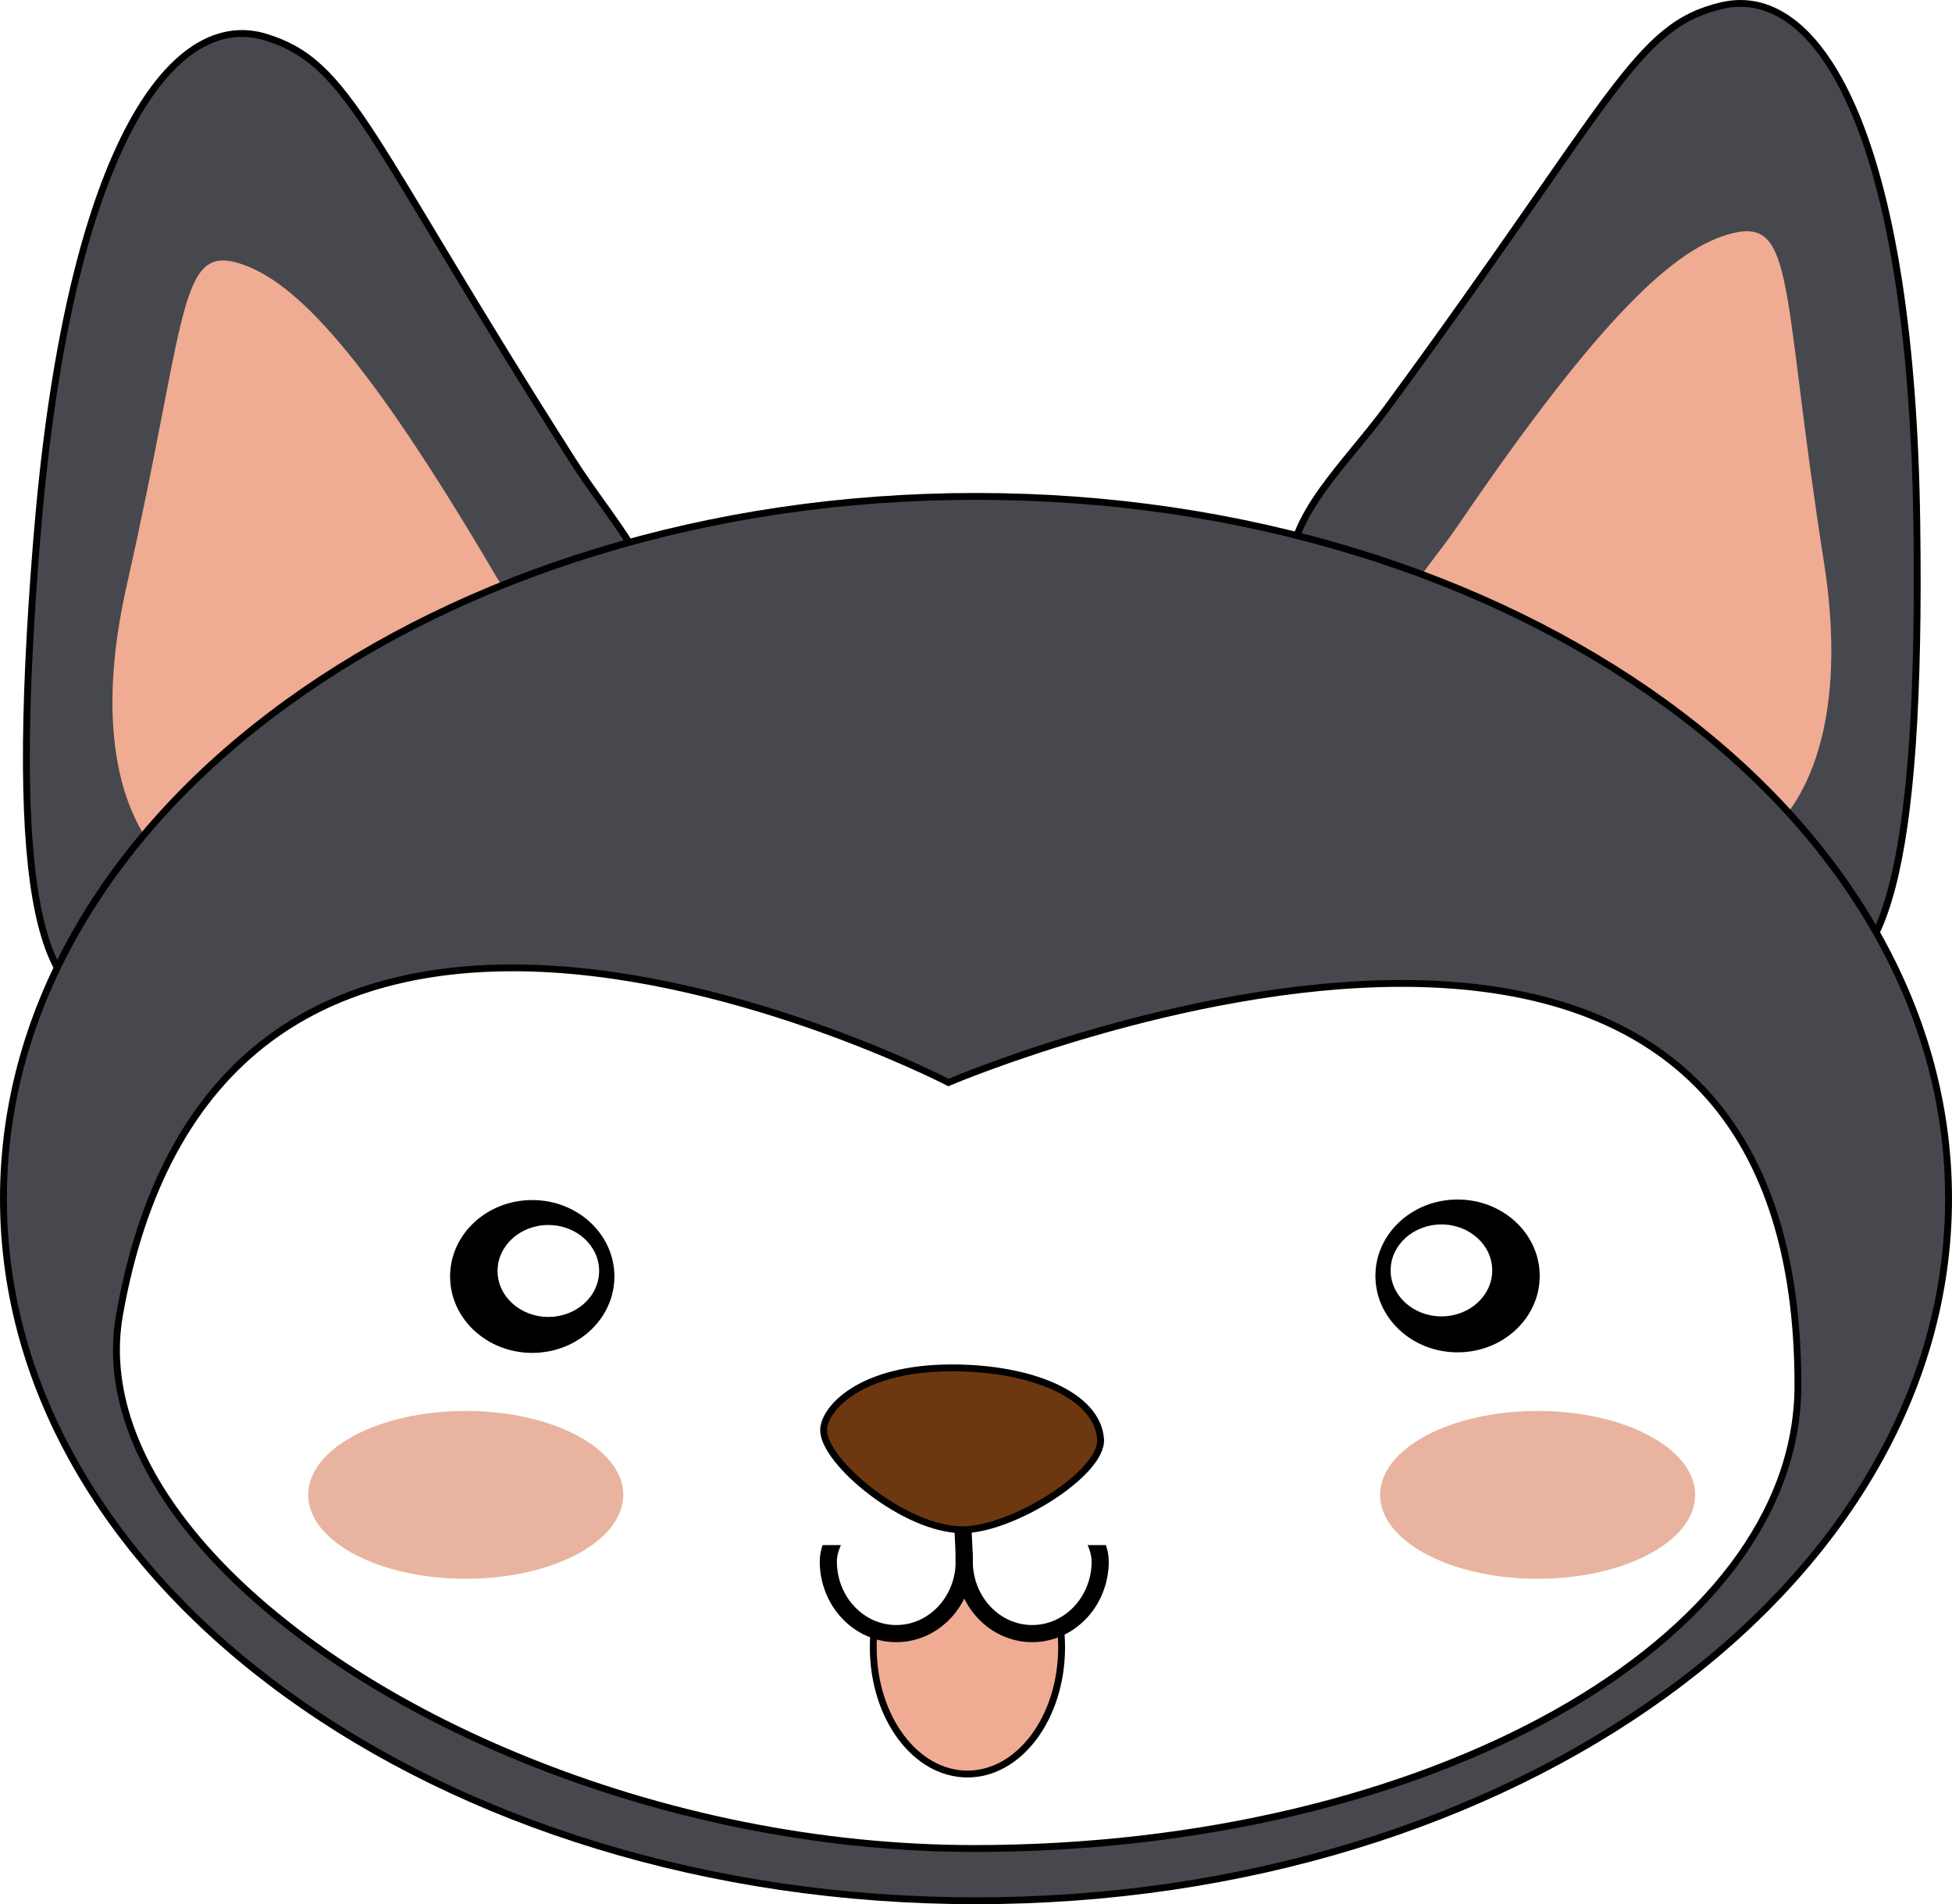 <?xml version="1.0" encoding="UTF-8"?>
<svg id="Calque_1" data-name="Calque 1" xmlns="http://www.w3.org/2000/svg" xmlns:xlink="http://www.w3.org/1999/xlink" viewBox="0 0 570 555.92">
  <defs>
    <style>
      .cls-1 {
        stroke-width: 5px;
      }

      .cls-1, .cls-2 {
        fill: #fff;
      }

      .cls-1, .cls-3, .cls-4 {
        stroke: #000;
        stroke-miterlimit: 10;
      }

      .cls-5 {
        fill: #e8b49f;
      }

      .cls-6, .cls-7 {
        fill: #46484d;
      }

      .cls-3, .cls-4 {
        stroke-width: 2px;
      }

      .cls-3, .cls-8, .cls-9 {
        fill: #f0ab93;
      }

      .cls-4 {
        fill: #6d380f;
      }

      .cls-8 {
        filter: url(#outer-glow-2);
      }

      .cls-8, .cls-9, .cls-7 {
        fill-rule: evenodd;
      }

      .cls-9 {
        filter: url(#outer-glow-1);
      }
    </style>
    <filter id="outer-glow-1" filterUnits="userSpaceOnUse">
      <feOffset dx="0" dy="0"/>
      <feGaussianBlur result="blur" stdDeviation="2"/>
      <feFlood flood-color="#fff6ee" flood-opacity=".35"/>
      <feComposite in2="blur" operator="in"/>
      <feComposite in="SourceGraphic"/>
    </filter>
    <filter id="outer-glow-2" filterUnits="userSpaceOnUse">
      <feOffset dx="0" dy="0"/>
      <feGaussianBlur result="blur-2" stdDeviation="2"/>
      <feFlood flood-color="#fff6ee" flood-opacity=".35"/>
      <feComposite in2="blur-2" operator="in"/>
      <feComposite in="SourceGraphic"/>
    </filter>
  </defs>
  <g>
    <path class="cls-7" d="M34.73,294.14c-5.74,0-10.34-1.96-14.05-5.98-13.05-14.15-16.12-54.45-9.96-130.68,3.99-49.4,12.02-87.61,23.87-113.57C44.77,21.58,57.25,9.78,70.68,9.78c2.33,0,4.69,.37,7.03,1.09,17.57,5.45,24.91,17.67,49.25,58.18,10.13,16.86,22.74,37.85,40.21,65.29,2.75,4.31,5.73,8.49,8.62,12.52,10.08,14.09,19.59,27.4,16.01,42.81-4.37,18.81-27.72,39.02-73.46,63.6-10.3,5.54-19.9,11.22-29.19,16.72-21.87,12.95-40.76,24.14-54.41,24.14Z"/>
    <path d="M70.68,8.78v2c2.22,0,4.49,.35,6.73,1.05,17.2,5.34,24.5,17.48,48.69,57.74,10.14,16.87,22.75,37.86,40.23,65.31,2.76,4.33,5.75,8.52,8.65,12.57,9.94,13.9,19.33,27.03,15.85,42.01-4.3,18.51-27.49,38.51-72.96,62.95-10.32,5.55-19.93,11.24-29.22,16.74-21.74,12.88-40.52,24-53.9,24-5.45,0-9.81-1.85-13.32-5.66-6.2-6.72-10.04-19.67-11.73-39.58-1.82-21.4-1.15-50.95,2.03-90.35,3.98-49.29,11.98-87.38,23.78-113.23C45.51,22.39,57.67,10.79,70.68,10.78v-2m0,0c-25.93,0-52.42,43.03-60.95,148.62-8.58,106.14,1.45,137.74,25.01,137.74,19.62,0,48.62-21.92,84.07-40.98,110.69-59.49,72.07-84.44,49.21-120.36C107.61,38.94,103.22,17.74,78,9.92c-2.43-.75-4.87-1.14-7.32-1.14h0Z"/>
  </g>
  <path class="cls-9" d="M144.87,168.26c14.45,24.59,39.21,41.43-33.12,83.67-50.98,29.78-92.48-2.6-74.75-81.01,17.73-78.41,14.89-99.73,33-94,16.26,5.15,36.71,26.4,74.87,91.34Z"/>
  <g>
    <path class="cls-7" d="M528.28,287.22c-13.81,0-32.57-12.86-54.28-27.75-8.9-6.1-18.1-12.41-28.01-18.62-44.01-27.57-65.96-49.28-69.08-68.34-2.55-15.62,7.83-28.27,18.82-41.66,3.15-3.84,6.4-7.8,9.43-11.92,19.25-26.22,33.23-46.33,44.46-62.48,26.97-38.8,35.11-50.51,53-54.78,1.87-.45,3.75-.67,5.59-.67,13.71,0,25.71,12.12,34.68,35.04,10.45,26.7,16.12,65.85,16.84,116.36,1.08,75.59-4.5,115.44-18.07,129.21-3.72,3.77-8.09,5.61-13.36,5.61h0Z"/>
    <path d="M508.2,2c13.27,0,24.94,11.9,33.75,34.4,10.26,26.21,16.06,66.33,16.77,116.01,1.06,74.28-4.59,115.11-17.79,128.49-3.53,3.58-7.66,5.31-12.65,5.31-13.5,0-32.14-12.78-53.71-27.57-8.91-6.11-18.12-12.42-28.05-18.64-43.75-27.4-65.56-48.9-68.62-67.65-2.48-15.17,7.76-27.65,18.6-40.86,3.16-3.85,6.42-7.82,9.46-11.96,19.26-26.23,33.24-46.34,44.47-62.5,26.8-38.56,34.89-50.2,52.41-54.38,1.79-.43,3.6-.65,5.36-.65m0-2c-1.93,0-3.87,.24-5.82,.7-25.69,6.13-31.47,26.99-98.03,117.64-25.2,34.32-65.39,56.65,41.11,123.36,35.08,21.97,63.15,46.52,82.82,46.52,22.42,0,33.92-31.88,32.44-135.83C559.18,44.33,534.68,0,508.2,0h0Z"/>
  </g>
  <path class="cls-8" d="M425.15,154.25c-16.05,23.57-41.87,38.73,27.49,85.69,48.89,33.09,92.45,3.54,79.96-75.87-12.49-79.42-8.24-100.5-26.69-95.98-16.57,4.06-38.38,23.91-80.76,86.17Z"/>
  <g>
    <ellipse class="cls-6" cx="285" cy="349.92" rx="284" ry="205"/>
    <path d="M285,145.92c38.28,0,75.4,5.42,110.35,16.1,33.73,10.31,64.01,25.07,90,43.86,25.95,18.75,46.31,40.58,60.52,64.87,14.68,25.09,22.12,51.72,22.12,79.17s-7.44,54.09-22.12,79.17c-14.21,24.29-34.58,46.11-60.52,64.87-26,18.79-56.28,33.54-90,43.86-34.95,10.68-72.07,16.1-110.35,16.1s-75.4-5.42-110.35-16.1c-33.73-10.31-64.01-25.07-90-43.86-25.95-18.75-46.31-40.58-60.52-64.87-14.68-25.09-22.12-51.72-22.12-79.17s7.44-54.09,22.12-79.17c14.21-24.29,34.58-46.11,60.52-64.87,26-18.79,56.28-33.54,90-43.86,34.95-10.68,72.07-16.1,110.35-16.1m0-2C127.6,143.92,0,236.15,0,349.92s127.6,206,285,206,285-92.23,285-206-127.6-206-285-206h0Z"/>
  </g>
  <g>
    <path class="cls-2" d="M284.53,539.65c-44.7,0-90.7-9.21-133.02-26.65-39.93-16.45-73.39-39.17-94.2-63.98-18.33-21.85-26.08-44.38-22.42-65.15,6.46-36.61,21.12-63.68,43.57-80.47,18.5-13.83,42.45-20.85,71.19-20.85,62.04,0,126.24,32.93,126.88,33.26l.42,.22,.43-.19c.67-.29,68.1-28.75,131.88-28.75,37.83,0,66.86,9.87,86.29,29.33,19.6,19.64,29.51,49.3,29.44,88.16-.13,74.47-108,135.06-240.47,135.06Z"/>
    <path d="M149.66,281.55v2c61.77,0,125.78,32.81,126.42,33.15l.84,.43,.87-.37c.67-.29,67.92-28.66,131.49-28.66,37.55,0,66.34,9.77,85.58,29.04,19.41,19.44,29.22,48.87,29.15,87.46-.13,73.92-107.55,134.06-239.47,134.06-44.57,0-90.44-9.19-132.64-26.57-39.79-16.39-73.11-39.01-93.82-63.7-18.14-21.62-25.81-43.86-22.2-64.34,6.42-36.35,20.95-63.21,43.19-79.84,18.32-13.7,42.07-20.65,70.59-20.65v-2m0,0c-51.25,0-101.61,22.08-115.75,102.15-13.09,74.12,117.26,156.96,250.62,156.96s241.34-60.88,241.47-136.06c.16-94.02-57.09-118.5-116.73-118.5-64.73,0-132.27,28.83-132.27,28.83,0,0-64.34-33.37-127.34-33.37h0Z"/>
  </g>
  <ellipse class="cls-2" cx="181.53" cy="401.09" rx="8.47" ry="7.87"/>
  <g>
    <path d="M155.42,394.46c-12.95,0-23.48-9.78-23.48-21.81s10.54-21.81,23.48-21.81,23.49,9.78,23.49,21.81-10.54,21.81-23.49,21.81Z"/>
    <path d="M155.42,351.35c12.67,0,22.99,9.56,22.99,21.31s-10.31,21.31-22.99,21.31-22.99-9.56-22.99-21.31,10.31-21.31,22.99-21.31m0-1c-13.25,0-23.99,9.99-23.99,22.31s10.74,22.31,23.99,22.31,23.99-9.99,23.99-22.31-10.74-22.31-23.99-22.31h0Z"/>
  </g>
  <ellipse class="cls-2" cx="160.12" cy="371.05" rx="14.83" ry="13.42"/>
  <g>
    <ellipse cx="425.62" cy="372.5" rx="23.49" ry="21.81"/>
    <path d="M425.62,351.19c12.67,0,22.99,9.56,22.99,21.31s-10.31,21.31-22.99,21.31-22.99-9.56-22.99-21.31,10.31-21.31,22.99-21.31m0-1c-13.25,0-23.99,9.99-23.99,22.31s10.74,22.31,23.99,22.31,23.99-9.99,23.99-22.31-10.74-22.31-23.99-22.31h0Z"/>
  </g>
  <ellipse class="cls-2" cx="420.91" cy="370.89" rx="14.83" ry="13.42"/>
  <ellipse class="cls-3" cx="282.5" cy="480.92" rx="27.5" ry="37"/>
  <path class="cls-1" d="M281.57,455.82c0,11.66-8.89,21.1-19.85,21.1s-19.85-9.45-19.85-21.1,21.56-30.29,32.53-30.29,7.18,18.64,7.18,30.29Z"/>
  <path class="cls-1" d="M281.57,455.82c0,11.66,8.89,21.1,19.85,21.1s19.85-9.45,19.85-21.1-21.29-30.29-32.26-30.29-7.45,18.64-7.45,30.29Z"/>
  <rect class="cls-2" x="234" y="418.92" width="98.66" height="16.65"/>
  <rect class="cls-2" x="303.39" y="430.98" width="33.61" height="20.1"/>
  <rect class="cls-2" x="236.17" y="430.98" width="33.61" height="20.1"/>
  <path class="cls-4" d="M321.37,420.17c.71,9.89-25.83,26.44-40.28,26.44-16.91,0-40.59-19.83-40.59-29.09,0-5.95,10.26-18.18,37.52-18.18,23.06,0,42.44,7.93,43.36,20.82Z"/>
  <ellipse class="cls-5" cx="136" cy="436.42" rx="46" ry="24.5"/>
  <ellipse class="cls-5" cx="449" cy="436.42" rx="46" ry="24.5"/>
</svg>